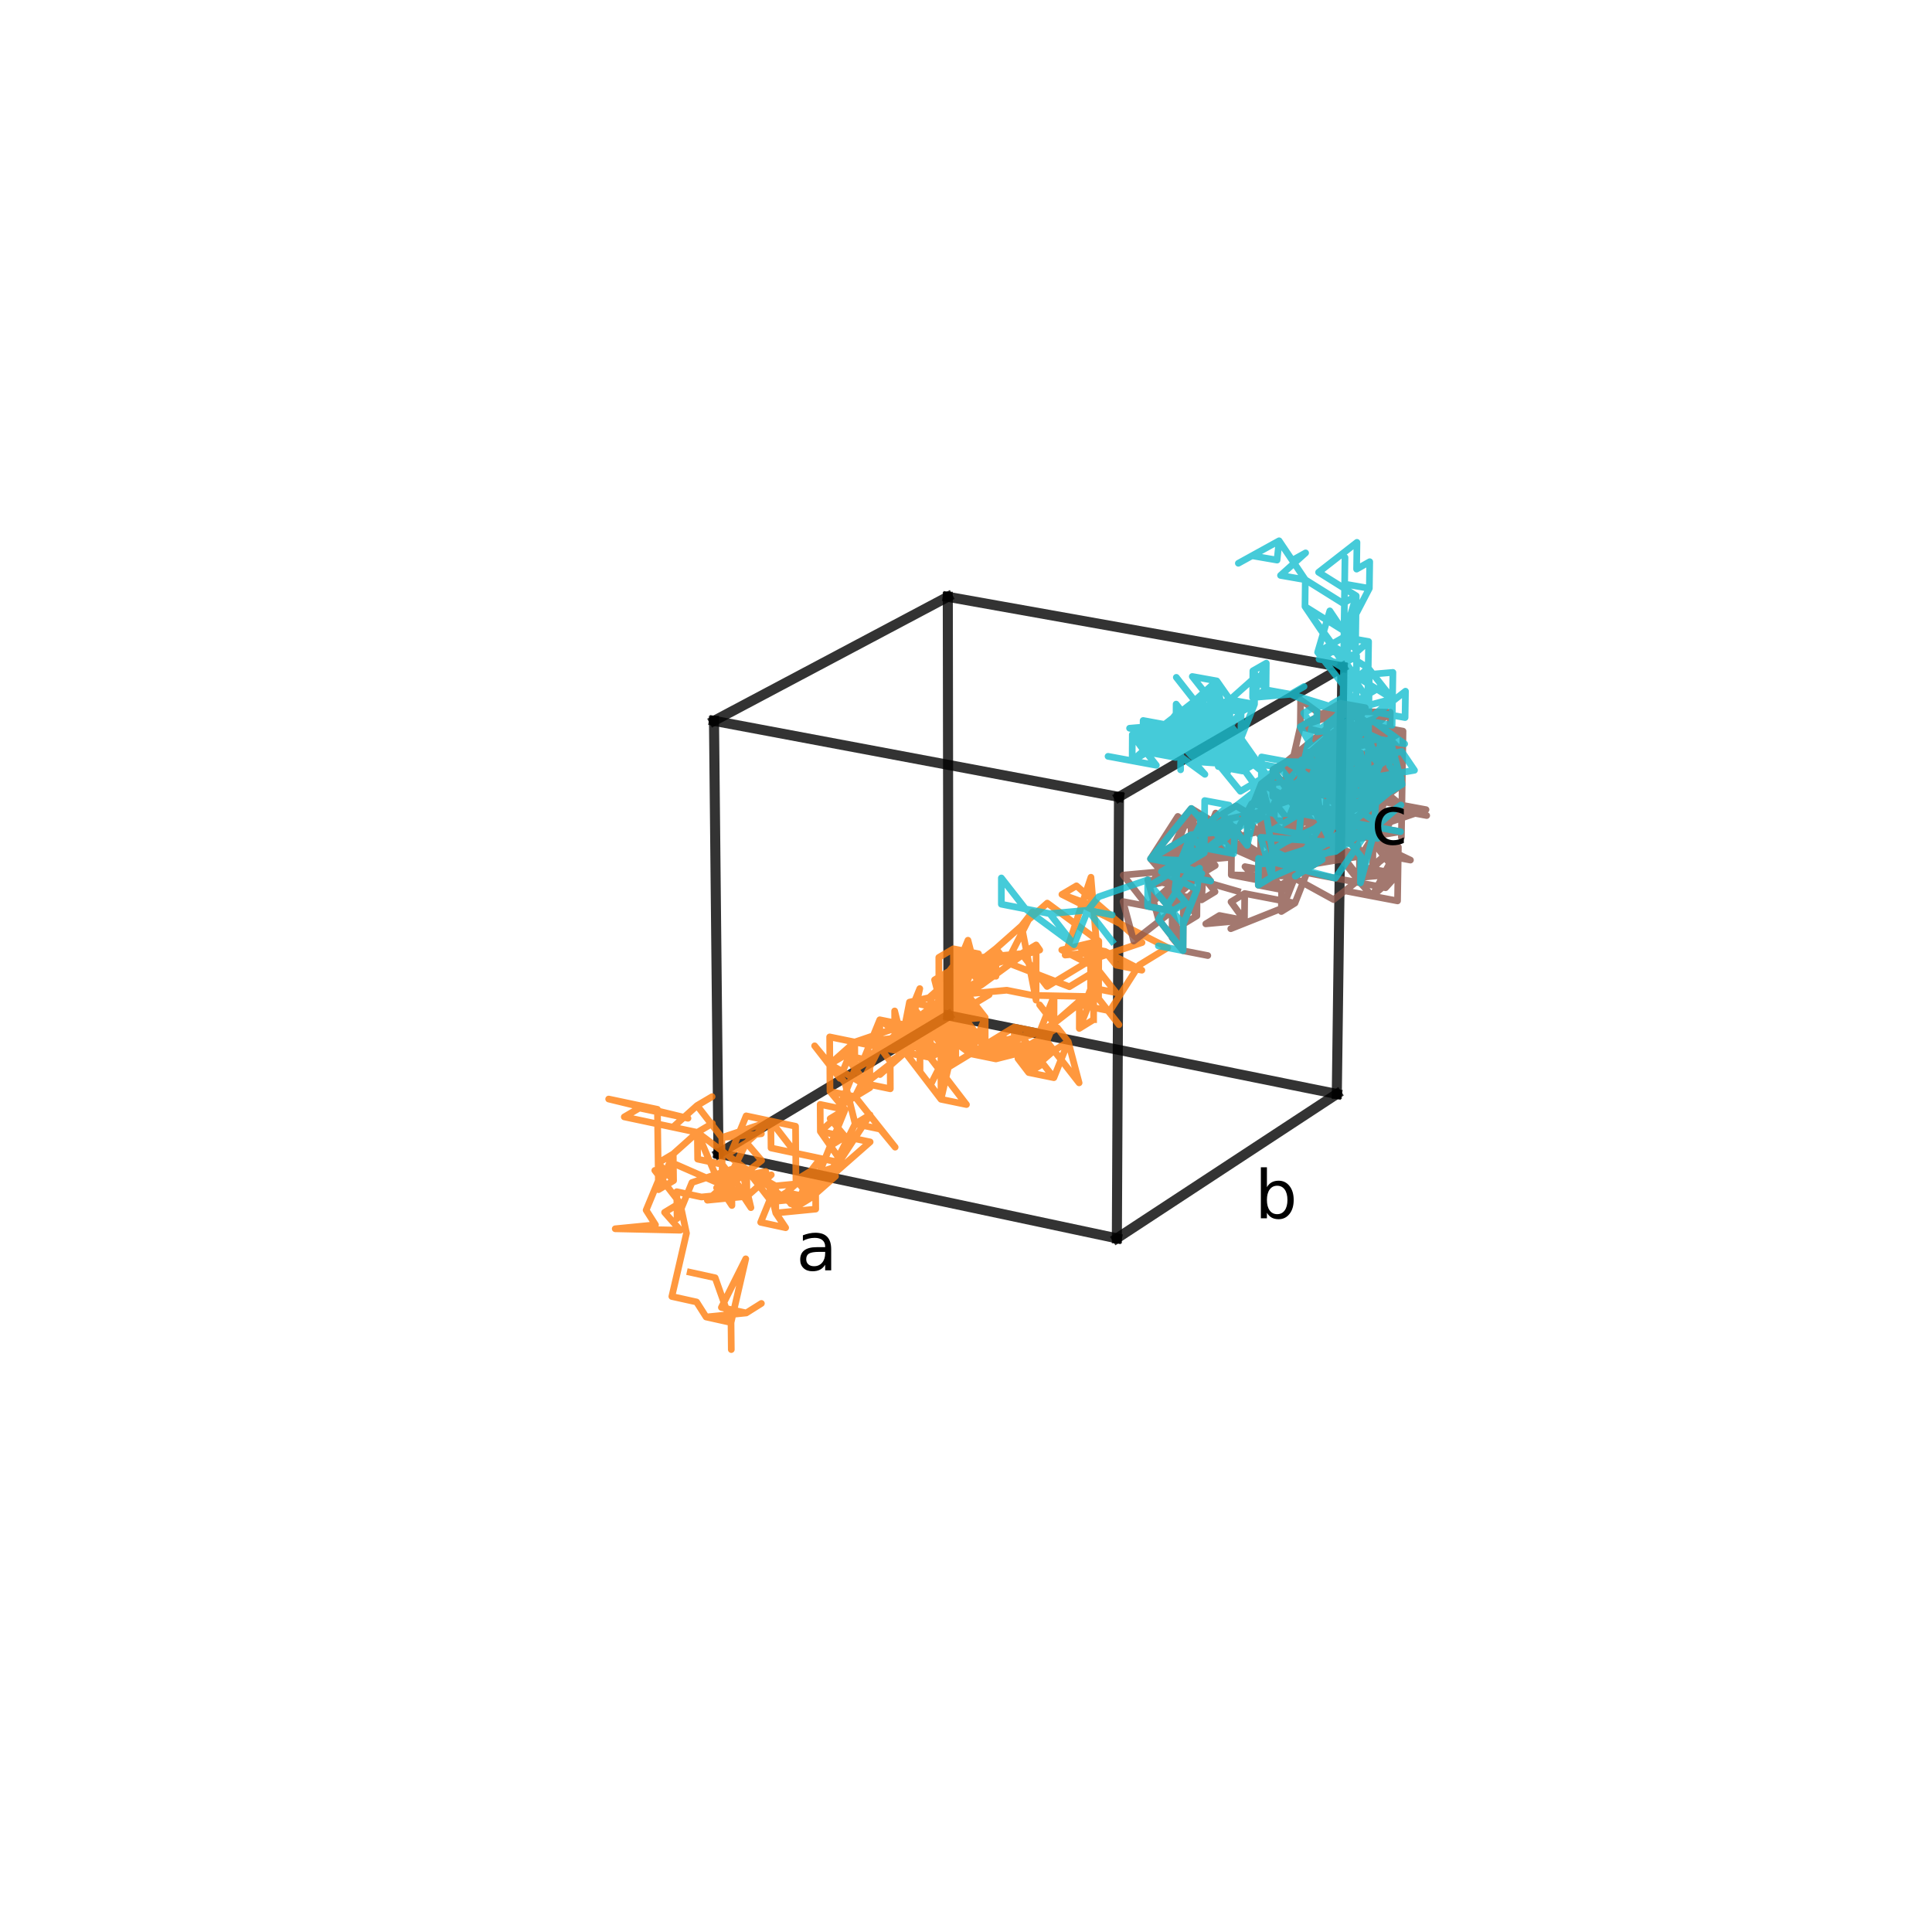 <?xml version="1.0" encoding="utf-8" standalone="no"?>
<!DOCTYPE svg PUBLIC "-//W3C//DTD SVG 1.1//EN"
  "http://www.w3.org/Graphics/SVG/1.1/DTD/svg11.dtd">
<!-- Created with matplotlib (https://matplotlib.org/) -->
<svg height="288pt" version="1.1" viewBox="0 0 288 288" width="288pt" xmlns="http://www.w3.org/2000/svg" xmlns:xlink="http://www.w3.org/1999/xlink">
 <defs>
  <style type="text/css">
*{stroke-linecap:butt;stroke-linejoin:round;}
  </style>
 </defs>
 <g id="figure_1">
  <g id="patch_1">
   <path d="M 0 288 
L 288 288 
L 288 0 
L 0 0 
z
" style="fill:none;"/>
  </g>
  <g id="patch_2">
   <path d="M 10.8 277.2 
L 277.2 277.2 
L 277.2 10.8 
L 10.8 10.8 
z
" style="fill:none;"/>
  </g>
  <g id="axes_1">
   <g id="line2d_1">
    <path clip-path="url(#p459310de02)" d="M 107.1 171.972 
L 106.434 107.453 
" style="fill:none;stroke:#000000;stroke-linecap:square;stroke-opacity:0.8;stroke-width:1.5;"/>
   </g>
   <g id="line2d_2">
    <path clip-path="url(#p459310de02)" d="M 107.1 171.972 
L 141.385 151.381 
" style="fill:none;stroke:#000000;stroke-linecap:square;stroke-opacity:0.8;stroke-width:1.5;"/>
   </g>
   <g id="line2d_3">
    <path clip-path="url(#p459310de02)" d="M 107.1 171.972 
L 166.489 184.598 
" style="fill:none;stroke:#000000;stroke-linecap:square;stroke-opacity:0.8;stroke-width:1.5;"/>
   </g>
   <g id="line2d_4">
    <path clip-path="url(#p459310de02)" d="M 106.434 107.453 
L 141.287 88.965 
" style="fill:none;stroke:#000000;stroke-linecap:square;stroke-opacity:0.8;stroke-width:1.5;"/>
   </g>
   <g id="line2d_5">
    <path clip-path="url(#p459310de02)" d="M 106.434 107.453 
L 166.807 118.801 
" style="fill:none;stroke:#000000;stroke-linecap:square;stroke-opacity:0.8;stroke-width:1.5;"/>
   </g>
   <g id="line2d_6">
    <path clip-path="url(#p459310de02)" d="M 141.385 151.381 
L 141.287 88.965 
" style="fill:none;stroke:#000000;stroke-linecap:square;stroke-opacity:0.8;stroke-width:1.5;"/>
   </g>
   <g id="line2d_7">
    <path clip-path="url(#p459310de02)" d="M 141.385 151.381 
L 199.275 163.079 
" style="fill:none;stroke:#000000;stroke-linecap:square;stroke-opacity:0.8;stroke-width:1.5;"/>
   </g>
   <g id="line2d_8">
    <path clip-path="url(#p459310de02)" d="M 141.287 88.965 
L 200.111 99.466 
" style="fill:none;stroke:#000000;stroke-linecap:square;stroke-opacity:0.8;stroke-width:1.5;"/>
   </g>
   <g id="line2d_9">
    <path clip-path="url(#p459310de02)" d="M 166.489 184.598 
L 166.807 118.801 
" style="fill:none;stroke:#000000;stroke-linecap:square;stroke-opacity:0.8;stroke-width:1.5;"/>
   </g>
   <g id="line2d_10">
    <path clip-path="url(#p459310de02)" d="M 166.489 184.598 
L 199.275 163.079 
" style="fill:none;stroke:#000000;stroke-linecap:square;stroke-opacity:0.8;stroke-width:1.5;"/>
   </g>
   <g id="line2d_11">
    <path clip-path="url(#p459310de02)" d="M 166.807 118.801 
L 200.111 99.466 
" style="fill:none;stroke:#000000;stroke-linecap:square;stroke-opacity:0.8;stroke-width:1.5;"/>
   </g>
   <g id="line2d_12">
    <path clip-path="url(#p459310de02)" d="M 199.275 163.079 
L 200.111 99.466 
" style="fill:none;stroke:#000000;stroke-linecap:square;stroke-opacity:0.8;stroke-width:1.5;"/>
   </g>
   <g id="line2d_13">
    <path clip-path="url(#p459310de02)" d="M 163.021 151.993 
L 163.036 147.933 
L 163.036 147.933 
L 166.797 152.751 
L 163.036 147.933 
L 163.021 151.993 
L 163.036 147.933 
L 157.117 152.548 
L 154.968 153.864 
L 154.968 153.864 
L 151.201 153.103 
L 154.961 157.928 
L 149.036 154.423 
L 150.639 156.517 
L 146.859 155.748 
L 143.086 150.902 
L 143.086 150.902 
L 147.444 148.282 
L 140.891 152.222 
L 146.859 155.748 
L 144.673 157.081 
L 137.122 151.46 
L 137.122 151.46 
L 143.086 150.902 
L 143.086 150.902 
L 144.67 152.987 
L 137.122 151.46 
L 137.144 159.618 
L 137.133 155.543 
L 139.332 154.218 
L 139.963 150.834 
L 143.699 151.588 
L 143.699 151.588 
L 135.585 153.456 
L 135.585 153.456 
L 143.695 147.531 
L 145.862 142.176 
L 142.125 141.436 
L 142.131 145.488 
L 139.963 150.834 
L 137.779 152.142 
L 139.963 150.834 
L 138.417 148.783 
L 142.131 145.488 
L 144.292 140.157 
L 145.864 146.234 
L 143.691 143.465 
L 141.508 144.759 
L 143.077 142.718 
L 140.884 148.125 
L 140.884 148.125 
L 139.315 146.06 
L 143.081 146.814 
L 144.663 144.775 
L 143.081 146.814 
L 140.891 152.222 
L 140.891 152.222 
L 144.67 152.987 
L 139.315 146.06 
L 146.859 151.664 
L 146.859 155.748 
L 151.197 157.162 
L 151.197 157.162 
L 151.201 153.103 
L 144.673 157.081 
L 146.859 155.748 
L 143.086 150.902 
L 144.67 152.987 
L 144.673 157.081 
L 146.859 155.748 
L 154.961 157.928 
L 146.859 155.748 
L 151.201 153.103 
L 146.859 155.748 
L 148.458 157.853 
L 144.673 157.081 
L 144.673 157.081 
L 146.859 155.748 
L 151.197 157.162 
L 151.197 157.162 
L 148.458 157.853 
L 144.673 157.081 
L 140.891 152.222 
L 145.27 149.589 
L 140.891 152.222 
L 139.315 146.06 
L 144.67 152.987 
L 140.891 152.222 
L 140.891 152.222 
L 139.324 150.143 
L 135.572 149.387 
L 134.91 152.782 
L 137.112 147.368 
L 134.923 156.874 
L 134.923 156.874 
L 133.365 150.699 
L 133.38 154.777 
L 127.414 155.338 
L 123.701 158.641 
L 127.414 155.338 
L 131.163 156.105 
L 131.163 156.105 
L 137.133 155.543 
L 137.122 151.46 
L 143.081 146.814 
L 140.884 148.125 
L 140.884 148.125 
L 140.891 152.222 
L 140.891 152.222 
L 134.91 152.782 
L 140.266 159.765 
L 142.47 154.317 
L 137.122 151.46 
L 131.163 156.105 
L 127.435 159.411 
L 127.435 159.411 
L 129.655 158.079 
L 129.655 158.079 
L 125.927 157.313 
L 123.701 158.641 
L 123.725 162.701 
L 127.456 163.476 
L 125.228 164.824 
L 125.228 164.824 
L 127.435 159.411 
L 131.163 156.105 
L 129.655 158.079 
L 125.927 157.313 
L 129.655 158.079 
L 127.435 159.411 
L 127.414 155.338 
L 123.676 154.572 
L 123.725 162.701 
L 125.971 165.408 
L 125.971 165.408 
L 122.287 168.664 
L 122.261 164.634 
L 125.971 165.408 
L 123.75 166.753 
L 125.993 169.443 
L 122.287 168.664 
L 125.993 169.443 
L 123.774 170.797 
L 123.774 170.797 
L 122.287 168.664 
L 125.274 172.946 
L 129.692 166.184 
L 127.477 167.533 
L 127.477 167.533 
L 125.949 161.364 
L 123.701 158.641 
L 129.674 162.135 
L 127.456 163.476 
L 129.674 162.135 
L 129.655 158.079 
L 129.655 158.079 
L 125.927 157.313 
L 125.927 157.313 
L 129.674 162.135 
L 123.701 158.641 
L 121.437 155.899 
L 121.437 155.899 
L 125.204 160.75 
L 127.414 155.338 
L 127.414 155.338 
L 131.163 156.105 
L 131.163 156.105 
L 132.702 158.212 
L 137.133 155.543 
L 140.898 156.311 
L 138.694 157.646 
L 140.266 159.765 
L 140.266 159.765 
L 140.259 155.654 
L 142.47 154.317 
L 142.475 158.42 
L 137.122 151.46 
L 137.122 151.46 
L 139.971 154.878 
L 139.971 154.878 
L 143.703 155.637 
L 143.699 151.588 
L 143.699 151.588 
L 142.131 145.488 
L 144.296 144.201 
L 144.292 140.157 
L 142.136 149.532 
L 142.131 145.488 
L 142.131 145.488 
L 143.703 155.637 
L 142.142 153.568 
L 142.136 149.532 
L 143.691 143.465 
L 143.691 143.465 
L 139.324 150.143 
L 137.122 151.46 
L 139.324 150.143 
L 145.862 142.176 
L 143.691 143.465 
L 142.131 145.488 
L 142.136 149.532 
L 142.136 149.532 
L 143.695 147.531 
L 143.086 150.902 
L 139.963 150.834 
L 139.971 154.878 
L 143.699 151.588 
L 139.955 146.781 
L 139.947 142.72 
L 142.125 141.436 
L 148.023 144.943 
L 145.864 146.234 
L 143.691 143.465 
L 139.955 146.781 
L 140.884 148.125 
L 143.081 146.814 
L 140.884 148.125 
L 144.667 148.885 
L 143.081 146.814 
L 146.859 151.664 
L 140.884 148.125 
L 144.667 148.885 
L 143.077 142.718 
L 143.086 150.902 
L 143.086 150.902 
L 146.859 155.748 
L 144.673 157.081 
L 148.458 157.853 
L 144.673 157.081 
L 151.197 157.162 
L 154.961 157.928 
L 151.197 157.162 
L 151.201 153.103 
L 146.859 155.748 
L 153.35 155.841 
L 155.484 158.56 
L 153.344 159.883 
L 153.344 159.883 
L 157.097 160.65 
L 153.35 155.841 
L 153.344 159.883 
L 157.107 156.603 
L 160.861 161.42 
L 159.243 155.285 
L 157.107 156.603 
L 155.492 154.526 
L 151.197 157.162 
L 151.197 157.162 
L 149.036 154.423 
L 151.197 157.162 
L 154.961 157.928 
L 157.117 152.548 
L 154.968 153.864 
L 157.117 152.548 
L 154.976 149.792 
L 157.117 152.548 
L 154.968 153.864 
L 154.968 153.864 
L 157.127 148.484 
L 157.117 152.548 
L 154.968 153.864 
L 154.968 153.864 
L 154.961 157.928 
L 151.201 153.103 
L 151.197 157.162 
L 151.197 157.162 
L 154.961 157.928 
L 157.107 156.603 
L 153.35 155.841 
L 157.097 160.65 
L 159.243 155.285 
L 159.243 155.285 
L 157.624 153.218 
L 157.624 153.218 
L 155.492 154.526 
L 155.492 154.526 
L 151.747 157.799 
L 151.747 157.799 
L 155.484 158.56 
L 151.747 157.799 
L 153.344 159.883 
L 155.484 158.56 
L 151.747 157.799 
L 153.344 159.883 
L 153.344 159.883 
L 153.35 155.841 
L 157.097 160.65 
L 157.097 160.65 
L 153.344 159.883 
L 154.961 157.928 
L 151.197 157.162 
L 154.961 157.928 
L 146.859 155.748 
L 142.475 158.42 
L 134.91 152.782 
L 134.91 152.782 
L 131.146 152.018 
L 138.694 157.646 
L 134.923 156.874 
L 134.91 152.782 
L 127.414 155.338 
L 131.163 156.105 
L 131.163 156.105 
L 133.38 154.777 
L 131.163 156.105 
L 131.146 152.018 
L 128.936 157.439 
L 138.684 153.549 
L 138.694 157.646 
L 137.133 155.543 
L 143.086 150.902 
L 143.086 150.902 
L 146.859 151.664 
L 140.891 152.222 
L 137.122 151.46 
L 135.572 149.387 
L 143.695 147.531 
L 142.125 141.436 
L 142.125 141.436 
L 143.086 150.902 
L 139.324 150.143 
L 137.133 155.543 
L 137.133 155.543 
L 140.898 156.311 
L 133.38 154.777 
L 133.38 154.777 
L 131.163 156.105 
L 139.324 150.143 
L 145.864 146.234 
L 145.864 146.234 
L 143.691 143.465 
L 139.315 146.06 
L 143.081 146.814 
L 139.315 146.06 
L 140.884 148.125 
L 144.663 144.775 
L 154.991 141.622 
L 154.991 141.622 
L 154.458 140.857 
L 154.444 149.089 
L 152.279 138.024 
L 156.116 134.623 
L 163.795 140.283 
L 162.581 143.12 
L 156.089 147.052 
L 152.275 142.162 
L 152.275 142.162 
L 146.261 142.715 
L 148.461 145.532 
L 148.462 141.408 
L 144.663 144.775 
L 148.461 145.532 
L 148.462 141.408 
L 150.08 143.473 
L 153.923 135.92 
L 153.923 135.92 
L 152.279 138.024 
L 148.462 141.408 
L 146.263 146.848 
L 144.053 148.171 
L 142.459 146.087 
L 144.053 148.171 
L 146.263 146.848 
L 154.458 140.857 
L 150.08 143.473 
L 159.417 147.089 
L 163.778 144.437 
L 162.628 130.77 
L 158.781 142.37 
L 164.724 141.822 
L 164.724 141.822 
L 166.393 143.872 
L 170.215 144.627 
L 164.724 141.822 
L 160.93 141.076 
L 166.373 147.977 
L 162.566 147.219 
L 162.581 143.12 
L 170.238 140.508 
L 170.238 140.508 
L 160.468 132.048 
L 158.297 133.332 
L 162.612 134.895 
L 158.297 133.332 
L 174.076 141.26 
L 169.792 143.88 
L 165.448 150.685 
L 161.588 149.913 
L 163.778 144.437 
L 158.275 141.609 
L 163.795 140.283 
L 163.761 148.582 
L 153.904 148.376 
L 150.078 147.611 
L 144.053 148.171 
L 144.053 148.171 
L 142.459 146.087 
L 148.462 141.408 
L 148.461 145.532 
L 148.461 145.532 
L 144.663 144.775 
L 140.884 148.125 
L 140.884 148.125 
L 143.081 146.814 
L 140.884 148.125 
L 144.67 152.987 
L 137.122 151.46 
L 137.122 151.46 
L 138.694 157.646 
L 144.67 152.987 
L 137.122 151.46 
L 137.133 155.543 
L 137.133 155.543 
L 139.332 154.218 
L 137.133 155.543 
L 140.891 152.222 
L 143.086 150.902 
L 143.691 143.465 
L 139.324 150.143 
L 143.086 150.902 
L 143.086 150.902 
L 146.859 155.748 
L 146.859 155.748 
L 154.968 153.864 
L 154.968 153.864 
L 157.117 152.548 
L 157.117 152.548 
L 160.902 149.238 
L 160.889 153.307 
L 163.036 147.933 
L 163.036 147.933 
L 163.021 151.993 
L 160.889 153.307 
L 163.036 147.933 
L 160.902 149.238 
L 157.117 152.548 
L 154.968 153.864 
L 154.968 153.864 
L 144.673 157.081 
L 146.859 151.664 
L 140.891 152.222 
L 134.923 156.874 
L 138.694 157.646 
L 138.694 157.646 
L 142.47 154.317 
L 138.684 153.549 
L 140.259 155.654 
L 140.266 159.765 
L 140.266 159.765 
L 142.47 154.317 
L 140.259 155.654 
L 142.47 154.317 
L 140.266 159.765 
L 140.266 159.765 
L 140.274 163.868 
L 140.274 163.868 
L 134.923 156.874 
L 131.18 160.183 
L 134.923 156.874 
L 138.694 157.646 
L 137.133 155.543 
L 137.133 155.543 
L 140.891 152.222 
L 144.67 152.987 
L 140.891 152.222 
L 138.684 153.549 
L 131.146 152.018 
L 137.133 155.543 
L 138.694 157.646 
L 140.259 155.654 
L 140.266 159.765 
L 142.47 154.317 
L 142.47 154.317 
L 142.475 158.42 
L 140.266 159.765 
L 140.274 163.868 
L 138.703 161.735 
L 142.47 154.317 
L 140.274 163.868 
L 140.274 163.868 
L 144.068 164.653 
L 138.694 157.646 
L 131.163 156.105 
L 134.923 156.874 
L 132.702 158.212 
L 132.718 162.304 
L 128.956 161.526 
L 134.923 156.874 
L 123.676 154.572 
L 123.725 162.701 
L 123.676 154.572 
L 131.163 156.105 
L 131.163 156.105 
L 127.456 163.476 
L 133.438 171.007 
L 131.214 168.315 
L 127.477 167.533 
L 127.477 167.533 
L 123.799 174.832 
L 121.572 176.201 
L 121.572 176.201 
L 121.598 180.237 
L 115.645 180.821 
L 115.645 180.821 
L 114.152 174.621 
L 109.065 175.703 
L 105.445 178.914 
L 111.34 178.338 
L 107.645 173.567 
L 103.997 172.79 
L 103.953 168.8 
L 103.953 168.8 
L 100.312 168.029 
L 103.953 168.8 
L 106.194 167.467 
L 103.953 168.8 
L 100.36 172.014 
L 98.105 173.359 
L 98.105 173.359 
L 98.155 177.344 
L 98.105 173.359 
L 100.408 175.991 
L 100.36 172.014 
L 98.155 177.344 
L 98.155 177.344 
L 100.408 175.991 
L 98.155 177.344 
L 98.004 165.364 
L 90.734 163.832 
L 102.558 166.7 
L 95.317 165.172 
L 93.06 166.495 
L 100.312 168.029 
L 103.909 164.802 
L 103.909 164.802 
L 106.152 163.477 
L 103.909 164.802 
L 107.604 169.573 
L 107.686 177.554 
L 111.266 170.348 
L 111.266 170.348 
L 113.53 172.998 
L 113.53 172.998 
L 107.686 177.554 
L 111.303 174.347 
L 103.953 168.8 
L 107.686 177.554 
L 107.686 177.554 
L 111.34 178.338 
L 114.971 175.129 
L 111.34 178.338 
L 107.686 177.554 
L 109.105 179.702 
L 109.105 179.702 
L 109.065 175.703 
L 107.645 173.567 
L 111.34 178.338 
L 111.34 178.338 
L 111.303 174.347 
L 115.004 179.125 
L 117.223 177.764 
L 120.892 178.549 
L 118.679 179.914 
L 120.865 174.556 
L 118.65 175.913 
L 120.892 178.549 
L 120.865 174.556 
L 120.865 174.556 
L 124.548 175.339 
L 122.338 176.699 
L 122.338 176.699 
L 129.71 170.224 
L 126.015 173.469 
L 114.938 171.125 
L 114.904 167.113 
L 118.62 171.904 
L 118.65 175.913 
L 118.65 175.913 
L 126.015 173.469 
L 114.938 171.125 
L 118.62 171.904 
L 118.65 175.913 
L 120.865 174.556 
L 120.865 174.556 
L 120.892 178.549 
L 120.892 178.549 
L 118.65 175.913 
L 118.62 171.904 
L 118.65 175.913 
L 120.865 174.556 
L 124.548 175.339 
L 120.865 174.556 
L 120.892 178.549 
L 117.223 177.764 
L 120.865 174.556 
L 120.865 174.556 
L 118.65 175.913 
L 120.865 174.556 
L 124.548 175.339 
L 120.865 174.556 
L 118.65 175.913 
L 120.865 174.556 
L 124.548 175.339 
L 124.548 175.339 
L 120.892 178.549 
L 115.004 179.125 
L 117.223 177.764 
L 117.223 177.764 
L 118.679 179.914 
L 118.679 179.914 
L 111.303 174.347 
L 107.686 177.554 
L 107.604 169.573 
L 113.495 169.007 
L 107.604 169.573 
L 114.904 167.113 
L 114.904 167.113 
L 111.229 166.34 
L 111.229 166.34 
L 109.026 171.695 
L 111.266 170.348 
L 111.266 170.348 
L 114.904 167.113 
L 118.59 167.887 
L 118.65 175.913 
L 120.865 174.556 
L 120.865 174.556 
L 124.548 175.339 
L 120.865 174.556 
L 122.313 172.686 
L 122.338 176.699 
L 118.65 175.913 
L 118.62 171.904 
L 126.015 173.469 
L 126.015 173.469 
L 129.71 170.224 
L 125.993 169.443 
L 123.774 170.797 
L 125.971 165.408 
L 121.572 176.201 
L 123.799 174.832 
L 117.887 179.441 
L 121.572 176.201 
L 121.572 176.201 
L 115.612 176.782 
L 113.393 182.209 
L 113.393 182.209 
L 117.115 183.013 
L 115.645 180.821 
L 115.612 176.782 
L 110.459 173.834 
L 106.817 177.065 
L 110.497 177.855 
L 111.939 180.023 
L 110.459 173.834 
L 103.148 176.278 
L 103.148 176.278 
L 100.93 181.654 
L 100.882 177.643 
L 104.558 178.434 
L 110.497 177.855 
L 100.834 173.623 
L 100.834 173.623 
L 98.556 174.987 
L 96.319 180.393 
L 97.713 182.582 
L 91.71 183.171 
L 101.416 183.387 
L 99.067 180.724 
L 99.067 180.724 
L 101.368 179.332 
L 101.368 179.332 
L 97.609 174.474 
L 101.368 179.332 
L 102.334 183.834 
L 102.334 183.834 
L 100.152 193.266 
L 103.838 194.082 
L 103.838 194.082 
L 105.261 196.323 
L 105.261 196.323 
L 111.241 195.721 
L 111.241 195.721 
L 113.498 194.301 
L 111.241 195.721 
L 107.535 194.9 
L 111.166 187.651 
L 108.974 197.147 
L 109.014 201.178 
L 108.974 197.147 
L 105.261 196.323 
L 108.974 197.147 
L 106.61 190.477 
L 102.883 189.658 
L 102.883 189.658 
" style="fill:none;stroke:#ff7f0e;stroke-linecap:square;stroke-opacity:0.8;"/>
   </g>
   <g id="line2d_14">
    <path clip-path="url(#p459310de02)" d="M 184.459 132.842 
L 176.797 130.636 
L 173.131 129.933 
L 175.159 128.721 
L 175.159 128.721 
L 176.826 126.682 
L 175.159 128.721 
L 181.186 125.117 
L 179.519 127.139 
L 177.525 128.334 
L 177.525 128.334 
L 179.55 123.243 
L 183.177 123.927 
L 177.525 128.334 
L 177.525 128.334 
L 179.187 126.313 
L 177.525 128.334 
L 179.156 130.229 
L 181.153 129.026 
L 179.519 127.139 
L 177.525 128.334 
L 177.554 124.43 
L 171.509 128.023 
L 173.131 129.933 
L 177.584 120.518 
L 179.55 123.243 
L 179.519 127.139 
L 177.525 128.334 
L 179.519 127.139 
L 183.142 127.828 
L 179.519 127.139 
L 179.55 123.243 
L 179.218 122.388 
L 179.187 126.313 
L 181.186 125.117 
L 171.509 128.023 
L 177.554 124.43 
L 183.177 123.927 
L 183.177 123.927 
L 181.186 125.117 
L 173.534 126.82 
L 177.525 128.334 
L 177.554 124.43 
L 177.525 128.334 
L 175.494 133.438 
L 179.125 134.138 
L 179.125 134.138 
L 179.156 130.229 
L 175.521 129.534 
L 175.494 133.438 
L 179.519 127.139 
L 179.125 134.138 
L 177.554 124.43 
L 177.525 128.334 
L 179.519 127.139 
L 179.519 127.139 
L 179.187 126.313 
L 175.549 125.622 
L 173.508 130.74 
L 171.486 131.951 
L 179.156 130.229 
L 173.534 126.82 
L 171.509 128.023 
L 179.187 126.313 
L 179.55 123.243 
L 177.554 124.43 
L 183.177 123.927 
L 183.177 123.927 
L 179.187 126.313 
L 178.819 129.42 
L 178.819 129.42 
L 171.509 128.023 
L 175.576 121.702 
L 183.142 127.828 
L 177.525 128.334 
L 171.486 131.951 
L 175.549 125.622 
L 177.584 120.518 
L 178.819 129.42 
L 178.819 129.42 
L 173.106 133.874 
L 173.106 133.874 
L 176.768 134.581 
L 173.106 133.874 
L 174.738 135.811 
L 174.738 135.811 
L 176.411 133.796 
L 178.416 136.523 
L 176.382 137.762 
L 176.411 133.796 
L 176.382 137.762 
L 178.446 132.565 
L 176.382 137.762 
L 178.416 136.523 
L 176.382 137.762 
L 176.353 141.721 
L 176.353 141.721 
L 180.044 142.444 
L 176.353 141.721 
L 176.411 133.796 
L 176.411 133.796 
L 178.416 136.523 
L 178.446 132.565 
L 174.738 135.811 
L 174.738 135.811 
L 169.003 140.281 
L 167.412 134.391 
L 171.07 135.1 
L 174.765 131.857 
L 174.738 135.811 
L 176.353 141.721 
L 174.738 135.811 
L 174.711 139.756 
L 176.353 141.721 
L 180.044 142.444 
L 176.353 141.721 
L 172.698 137.046 
L 171.093 131.151 
L 174.765 131.857 
L 174.738 135.811 
L 174.738 135.811 
L 171.07 135.1 
L 171.07 135.1 
L 167.432 130.447 
L 167.432 130.447 
L 178.819 129.42 
L 173.131 129.933 
L 171.509 128.023 
L 175.549 125.622 
L 175.521 129.534 
L 181.186 125.117 
L 181.186 125.117 
L 178.819 129.42 
L 176.826 126.682 
L 180.472 131.34 
L 178.819 129.42 
L 178.819 129.42 
L 175.521 129.534 
L 177.525 128.334 
L 183.177 123.927 
L 183.177 123.927 
L 179.187 126.313 
L 181.22 121.201 
L 183.177 123.927 
L 183.142 127.828 
L 177.584 120.518 
L 177.584 120.518 
L 171.509 128.023 
L 175.521 129.534 
L 175.521 129.534 
L 179.156 130.229 
L 175.494 133.438 
L 179.156 130.229 
L 171.509 128.023 
L 177.554 124.43 
L 179.218 122.388 
L 179.218 122.388 
L 183.177 123.927 
L 177.584 120.518 
L 179.218 122.388 
L 179.218 122.388 
L 179.187 126.313 
L 179.187 126.313 
L 177.525 128.334 
L 181.153 129.026 
L 177.525 128.334 
L 179.156 130.229 
L 179.125 134.138 
L 175.521 129.534 
L 179.187 126.313 
L 179.519 127.139 
L 177.525 128.334 
L 177.178 127.514 
L 175.159 128.721 
L 175.549 125.622 
L 171.509 128.023 
L 179.187 126.313 
L 175.521 129.534 
L 177.525 128.334 
L 181.12 132.927 
L 179.125 134.138 
L 179.156 130.229 
L 179.156 130.229 
L 179.519 127.139 
L 179.55 123.243 
L 177.584 120.518 
L 177.554 124.43 
L 177.554 124.43 
L 181.153 129.026 
L 179.519 127.139 
L 175.878 130.336 
L 173.906 127.643 
L 177.525 128.334 
L 173.906 127.643 
L 177.554 124.43 
L 179.55 123.243 
L 177.584 120.518 
L 181.186 125.117 
L 179.218 122.388 
L 179.218 122.388 
L 178.85 125.475 
L 176.826 126.682 
L 180.505 127.382 
L 182.558 122.214 
L 190.245 120.512 
L 190.245 120.512 
L 186.57 119.825 
L 188.562 118.639 
L 186.57 119.825 
L 184.231 124.113 
L 184.231 124.113 
L 180.538 123.416 
L 187.615 127.956 
L 191.308 132.667 
L 187.575 131.953 
L 191.308 132.667 
L 195.146 125.363 
L 187.575 131.953 
L 187.575 131.953 
L 189.637 126.732 
L 187.656 123.951 
L 182.207 125.325 
L 180.174 126.543 
L 183.926 123.248 
L 187.615 127.956 
L 195.098 129.377 
L 189.595 130.72 
L 189.901 127.57 
L 197.626 121.892 
L 197.626 121.892 
L 193.65 124.3 
L 193.977 117.243 
L 197.626 121.892 
L 205.162 115.326 
L 205.105 119.307 
L 208.835 119.999 
L 205.047 123.28 
L 205.105 119.307 
L 199.703 112.778 
L 208.957 112.02 
L 197.776 109.978 
L 207.128 114.14 
L 207.128 114.14 
L 197.826 105.991 
L 199.807 104.829 
L 201.547 106.665 
L 197.826 105.991 
L 193.836 108.333 
L 193.882 104.321 
L 193.836 108.333 
L 205.22 111.337 
L 201.258 113.709 
L 208.957 112.02 
L 207.187 110.16 
L 209.145 108.988 
L 207.187 110.16 
L 205.047 123.28 
L 199.652 116.742 
L 208.835 119.999 
L 205.047 123.28 
L 202.907 123.625 
L 202.907 123.625 
L 199.106 126.921 
L 191.604 129.493 
L 191.604 129.493 
L 193.604 128.272 
L 193.604 128.272 
L 193.885 125.152 
L 197.576 125.848 
L 197.626 121.892 
L 199.6 120.697 
L 199.6 120.697 
L 193.697 120.321 
L 204.892 122.41 
L 208.835 119.999 
L 201.258 113.709 
L 205.008 114.398 
L 208.957 112.02 
L 197.776 109.978 
L 205.008 114.398 
L 208.896 116.013 
L 207.128 114.14 
L 205.008 114.398 
L 205.008 114.398 
L 205.22 111.337 
L 208.957 112.02 
L 201.258 113.709 
L 191.737 117.529 
L 193.743 116.333 
L 188.016 116.838 
L 199.262 114.903 
L 197.518 113.022 
L 193.789 112.337 
L 195.958 116.059 
L 205.008 114.398 
L 209.083 112.96 
L 209.022 116.925 
L 201.618 115.56 
L 195.958 116.059 
L 199.652 116.742 
L 199.652 116.742 
L 197.931 114.88 
L 197.931 114.88 
L 195.958 116.059 
L 197.931 114.88 
L 197.626 121.892 
L 193.977 117.243 
L 189.985 119.628 
L 193.743 116.333 
L 201.258 113.709 
L 203.019 115.595 
L 202.963 119.614 
L 204.892 122.41 
L 205.105 119.307 
L 202.907 123.625 
L 208.835 119.999 
L 204.835 126.405 
L 197.107 128.146 
L 193.65 124.3 
L 199.6 120.697 
L 205.047 123.28 
L 201.15 121.712 
L 197.676 117.929 
L 205.105 119.307 
L 193.789 112.337 
L 205.008 114.398 
L 204.793 117.496 
L 204.793 117.496 
L 204.735 121.528 
L 204.793 117.496 
L 203.019 115.595 
L 205.22 111.337 
L 197.826 105.991 
L 207.247 106.171 
L 203.466 109.483 
L 209.145 108.988 
L 209.145 108.988 
L 205.22 111.337 
L 197.826 105.991 
L 199.807 104.829 
L 207.187 110.16 
L 205.162 115.326 
L 205.162 115.326 
L 194.023 113.276 
L 207.187 110.16 
L 207.128 114.14 
L 207.128 114.14 
L 197.931 114.88 
L 197.931 114.88 
L 199.894 113.707 
L 199.652 116.742 
L 194.023 113.276 
L 197.776 109.978 
L 197.676 117.929 
L 204.95 118.408 
L 199.652 116.742 
L 199.652 116.742 
L 199.6 120.697 
L 197.726 113.958 
L 193.789 112.337 
L 191.737 117.529 
L 189.764 114.718 
L 189.764 114.718 
L 189.721 118.731 
L 189.764 114.718 
L 191.781 113.525 
L 201.366 105.673 
L 201.312 109.695 
L 196.006 112.1 
L 195.958 116.059 
L 203.575 114.384 
L 201.618 115.56 
L 205.315 116.241 
L 208.961 120.881 
L 208.961 120.881 
L 208.9 124.83 
L 208.961 120.881 
L 212.675 121.571 
L 208.961 120.881 
L 208.9 124.83 
L 209.145 108.988 
L 209.145 108.988 
L 199.755 108.807 
L 205.105 119.307 
L 205.047 123.28 
L 197.626 121.892 
L 205.047 123.28 
L 208.957 112.02 
L 193.836 108.333 
L 193.882 104.321 
L 193.882 104.321 
L 201.312 109.695 
L 203.522 105.499 
L 197.776 109.978 
L 197.726 113.958 
L 201.618 115.56 
L 199.6 120.697 
L 196.006 112.1 
L 189.901 127.57 
L 189.595 130.72 
L 189.637 126.732 
L 187.575 131.953 
L 187.615 127.956 
L 189.595 130.72 
L 191.604 129.493 
L 205.047 123.28 
L 189.595 130.72 
L 197.107 128.146 
L 199.106 126.921 
L 189.637 126.732 
L 187.656 123.951 
L 195.146 125.363 
L 202.907 123.625 
L 208.835 119.999 
L 201.096 125.701 
L 201.204 117.714 
L 193.743 116.333 
L 194.023 113.276 
L 201.258 113.709 
L 208.957 112.02 
L 202.963 119.614 
L 191.737 117.529 
L 189.764 114.718 
L 191.737 117.529 
L 202.795 131.622 
L 204.561 133.576 
L 208.391 130.282 
L 208.329 134.295 
L 200.804 132.859 
L 204.561 133.576 
L 208.452 126.261 
L 208.452 126.261 
L 206.46 127.494 
L 210.253 128.209 
L 210.253 128.209 
L 204.677 125.552 
L 208.452 126.261 
L 208.452 126.261 
L 202.623 130.806 
L 202.679 126.782 
L 202.623 130.806 
L 208.452 126.261 
L 202.623 130.806 
L 198.907 126.071 
L 200.966 120.826 
L 200.966 120.826 
L 198.959 122.044 
L 198.959 122.044 
L 198.907 126.071 
L 200.966 120.826 
L 200.966 120.826 
L 198.959 122.044 
L 198.959 122.044 
L 198.907 126.071 
L 198.959 122.044 
L 200.966 120.826 
L 198.907 126.071 
L 200.966 120.826 
L 198.959 122.044 
L 200.966 120.826 
L 195.146 125.363 
L 189.637 126.732 
L 191.648 125.513 
L 189.943 123.603 
L 188.016 116.838 
L 188.016 116.838 
L 193.789 112.337 
L 191.737 117.529 
L 191.781 113.525 
L 201.15 121.712 
L 202.851 127.627 
L 191.604 129.493 
L 199.106 126.921 
L 189.637 126.732 
L 195.098 129.377 
L 193.034 134.629 
L 183.471 138.441 
L 185.508 137.188 
L 179.74 137.717 
L 181.783 136.468 
L 185.508 137.188 
L 185.546 133.191 
L 185.508 137.188 
L 183.471 138.441 
L 185.508 137.188 
L 183.507 134.436 
L 185.546 133.191 
L 183.507 134.436 
L 185.508 137.188 
L 185.508 137.188 
L 185.546 133.191 
L 193.034 134.629 
L 191.007 135.88 
L 191.051 131.857 
L 183.544 130.422 
L 191.051 131.857 
L 191.007 135.88 
L 193.08 130.614 
L 185.584 129.186 
L 187.292 131.139 
L 183.544 130.422 
L 191.051 131.857 
L 191.051 131.857 
L 193.08 130.614 
L 183.58 126.401 
L 183.544 130.422 
L 183.544 130.422 
L 193.08 130.614 
L 195.098 129.377 
L 197.157 124.14 
L 195.146 125.363 
L 195.146 125.363 
L 187.575 131.953 
L 191.604 129.493 
L 206.546 132.335 
L 208.391 130.282 
L 208.391 130.282 
L 204.677 125.552 
L 208.391 130.282 
L 208.329 134.295 
L 208.391 130.282 
L 206.46 127.494 
L 206.46 127.494 
L 208.452 126.261 
L 208.391 130.282 
L 208.391 130.282 
L 204.561 133.576 
L 208.391 130.282 
L 208.452 126.261 
L 208.452 126.261 
L 206.46 127.494 
L 202.623 130.806 
L 208.391 130.282 
L 208.452 126.261 
L 206.46 127.494 
L 208.452 126.261 
L 206.401 131.524 
L 208.391 130.282 
L 206.401 131.524 
L 208.452 126.261 
L 208.329 134.295 
L 208.391 130.282 
L 204.619 129.568 
L 204.677 125.552 
L 204.677 125.552 
L 208.452 126.261 
L 206.46 127.494 
L 206.46 127.494 
L 204.619 129.568 
L 198.803 134.102 
L 187.615 127.956 
L 189.637 126.732 
L 197.107 128.146 
L 191.604 129.493 
L 187.935 124.812 
L 189.985 119.628 
L 191.737 117.529 
L 193.836 108.333 
L 201.366 105.673 
L 207.128 114.14 
L 208.957 112.02 
L 205.008 114.398 
L 207.187 110.16 
L 205.43 108.314 
L 209.145 108.988 
L 209.145 108.988 
L 207.187 110.16 
L 207.187 110.16 
L 208.957 112.02 
L 208.957 112.02 
L 204.95 118.408 
L 199.262 114.903 
L 207.187 110.16 
L 208.957 112.02 
L 205.162 115.326 
L 207.187 110.16 
L 204.95 118.408 
L 191.781 113.525 
L 204.95 118.408 
L 208.957 112.02 
L 205.22 111.337 
L 197.826 105.991 
L 201.366 105.673 
L 201.366 105.673 
L 201.312 109.695 
L 197.776 109.978 
L 201.258 113.709 
L 205.162 115.326 
L 199.262 114.903 
L 188.016 116.838 
L 188.016 116.838 
L 187.894 128.788 
L 189.637 126.732 
L 189.679 122.735 
L 197.107 128.146 
L 195.098 129.377 
L 189.901 127.57 
L 193.885 125.152 
L 193.65 124.3 
L 202.851 127.627 
L 206.868 121.202 
L 205.047 123.28 
L 185.956 122.036 
L 185.917 126.027 
L 182.242 121.338 
L 182.242 121.338 
L 184.268 120.135 
L 189.943 123.603 
L 189.985 119.628 
L 193.65 124.3 
L 193.604 128.272 
L 193.885 125.152 
L 193.885 125.152 
L 197.576 125.848 
L 205.047 123.28 
L 208.773 123.976 
L 197.576 125.848 
L 193.885 125.152 
L 187.935 124.812 
L 193.885 125.152 
L 193.977 117.243 
L 197.676 117.929 
L 197.826 105.991 
L 207.247 106.171 
L 197.776 109.978 
L 197.776 109.978 
L 194.023 113.276 
L 199.262 114.903 
L 208.957 112.02 
L 199.807 104.829 
L 199.807 104.829 
L 203.522 105.499 
L 197.826 105.991 
L 199.807 104.829 
L 197.826 105.991 
L 197.776 109.978 
L 203.244 112.52 
L 207.187 110.16 
L 193.789 112.337 
L 206.987 113.206 
L 208.957 112.02 
L 207.128 114.14 
L 207.247 106.171 
L 205.278 107.34 
L 199.755 108.807 
L 207.187 110.16 
L 209.022 116.925 
L 209.022 116.925 
L 197.931 114.88 
L 209.022 116.925 
L 208.961 120.881 
L 208.961 120.881 
L 205.315 116.241 
L 209.022 116.925 
L 209.022 116.925 
L 207.128 114.14 
L 209.022 116.925 
L 195.958 116.059 
L 192.231 119.323 
L 197.626 121.892 
L 188.016 116.838 
L 185.956 122.036 
L 191.604 129.493 
L 187.894 128.788 
L 199.106 126.921 
L 199.158 122.923 
L 202.851 127.627 
L 193.65 124.3 
L 197.576 125.848 
L 195.958 116.059 
L 197.931 114.88 
L 201.204 117.714 
L 208.835 119.999 
L 208.835 119.999 
L 212.575 120.693 
L 197.576 125.848 
L 197.576 125.848 
L 205.105 119.307 
L 207.128 114.14 
L 207.068 118.113 
L 189.637 126.732 
L 187.975 120.829 
L 192.231 119.323 
L 194.207 118.14 
L 192.231 119.323 
L 193.931 121.201 
L 195.91 120.009 
L 195.91 120.009 
L 197.931 114.88 
L 193.789 112.337 
L 194.023 113.276 
L 199.262 114.903 
L 203.019 115.595 
L 199.21 118.917 
L 197.107 128.146 
L 199.106 126.921 
L 193.931 121.201 
L 197.931 114.88 
L 209.022 116.925 
L 197.931 114.88 
L 195.958 116.059 
L 191.897 126.358 
L 197.576 125.848 
L 197.576 125.848 
L 195.91 120.009 
L 193.977 117.243 
L 199.652 116.742 
L 199.6 120.697 
L 205.105 119.307 
L 205.047 123.28 
L 205.008 114.398 
L 203.019 115.595 
L 202.907 123.625 
L 208.835 119.999 
L 204.892 122.41 
L 202.795 131.622 
L 202.795 131.622 
L 199.106 126.921 
L 199.106 126.921 
L 189.637 126.732 
L 191.604 129.493 
L 189.901 127.57 
L 193.931 121.201 
L 199.6 120.697 
L 199.6 120.697 
L 193.65 124.3 
L 193.885 125.152 
L 197.576 125.848 
L 193.65 124.3 
L 199.6 120.697 
L 193.931 121.201 
L 199.6 120.697 
L 207.187 110.16 
L 205.008 114.398 
L 207.187 110.16 
L 207.128 114.14 
L 207.128 114.14 
L 208.957 112.02 
L 205.008 114.398 
L 204.95 118.408 
L 205.22 111.337 
L 207.187 110.16 
L 199.652 116.742 
L 209.022 116.925 
L 208.961 120.881 
L 209.022 116.925 
L 201.332 122.585 
L 199.6 120.697 
L 199.6 120.697 
L 199.652 116.742 
L 209.022 116.925 
L 208.961 120.881 
L 208.961 120.881 
L 205.315 116.241 
L 209.022 116.925 
L 209.022 116.925 
L 207.128 114.14 
L 197.726 113.958 
L 189.637 126.732 
L 189.595 130.72 
L 191.648 125.513 
L 191.604 129.493 
L 191.604 129.493 
L 185.917 126.027 
L 178.508 124.625 
L 180.538 123.416 
L 182.207 125.325 
L 182.207 125.325 
" style="fill:none;stroke:#8c564b;stroke-linecap:square;stroke-opacity:0.8;"/>
   </g>
   <g id="line2d_15">
    <path clip-path="url(#p459310de02)" d="M 165.775 140.304 
L 162.165 135.682 
L 162.165 135.682 
L 160.101 140.826 
L 156.489 136.199 
L 160.101 140.826 
L 152.875 135.493 
L 149.27 134.79 
L 149.271 130.876 
L 149.271 130.876 
L 152.875 135.493 
L 156.489 136.199 
L 162.165 135.682 
L 165.793 136.388 
L 162.165 135.682 
L 163.764 133.685 
L 171.093 131.151 
L 171.07 135.1 
L 174.738 135.811 
L 176.768 134.581 
L 175.132 132.653 
L 175.521 129.534 
L 179.156 130.229 
L 175.159 128.721 
L 171.509 128.023 
L 177.554 124.43 
L 177.554 124.43 
L 179.519 127.139 
L 177.554 124.43 
L 183.177 123.927 
L 179.55 123.243 
L 183.212 120.019 
L 179.582 119.339 
L 179.519 127.139 
L 177.525 128.334 
L 177.525 128.334 
L 177.554 124.43 
L 175.521 129.534 
L 177.525 128.334 
L 183.177 123.927 
L 177.525 128.334 
L 171.509 128.023 
L 177.584 120.518 
L 179.218 122.388 
L 175.521 129.534 
L 171.486 131.951 
L 176.382 137.762 
L 176.353 141.721 
L 176.353 141.721 
L 172.673 141 
L 176.353 141.721 
L 172.698 137.046 
L 176.797 130.636 
L 180.472 131.34 
L 176.797 130.636 
L 178.819 129.42 
L 178.446 132.565 
L 176.382 137.762 
L 178.446 132.565 
L 173.131 129.933 
L 179.187 126.313 
L 178.881 121.522 
L 180.538 123.416 
L 184.231 124.113 
L 184.268 120.135 
L 193.977 117.243 
L 190.245 120.512 
L 190.245 120.512 
L 186.245 122.907 
L 190.245 120.512 
L 188.562 118.639 
L 188.562 118.639 
L 193.931 121.201 
L 195.958 116.059 
L 197.626 121.892 
L 208.773 123.976 
L 205.047 123.28 
L 199.158 122.923 
L 204.95 118.408 
L 199.703 112.778 
L 203.41 113.459 
L 207.187 110.16 
L 209.022 116.925 
L 209.022 116.925 
L 207.068 118.113 
L 197.576 125.848 
L 197.576 125.848 
L 193.885 125.152 
L 199.6 120.697 
L 199.6 120.697 
L 197.576 125.848 
L 193.604 128.272 
L 197.626 121.892 
L 199.6 120.697 
L 199.6 120.697 
L 205.105 119.307 
L 193.931 121.201 
L 193.65 124.3 
L 189.943 123.603 
L 193.931 121.201 
L 195.958 116.059 
L 197.626 121.892 
L 205.047 123.28 
L 187.894 128.788 
L 199.106 126.921 
L 205.162 115.326 
L 197.776 109.978 
L 193.697 120.321 
L 188.016 116.838 
L 185.956 122.036 
L 180.538 123.416 
L 180.538 123.416 
L 182.207 125.325 
L 180.174 126.543 
L 183.89 127.248 
L 182.207 125.325 
L 185.956 122.036 
L 185.917 126.027 
L 182.242 121.338 
L 187.975 120.829 
L 180.174 126.543 
L 180.174 126.543 
L 183.89 127.248 
L 184.268 120.135 
L 182.207 125.325 
L 187.975 120.829 
L 197.776 109.978 
L 205.162 115.326 
L 194.023 113.276 
L 193.697 120.321 
L 197.676 117.929 
L 205.162 115.326 
L 207.187 110.16 
L 207.128 114.14 
L 209.022 116.925 
L 201.618 115.56 
L 209.022 116.925 
L 188.016 116.838 
L 187.975 120.829 
L 187.975 120.829 
L 193.743 116.333 
L 199.652 116.742 
L 209.022 116.925 
L 197.626 121.892 
L 205.047 123.28 
L 208.835 119.999 
L 199.106 126.921 
L 193.743 116.333 
L 199.262 114.903 
L 188.056 112.838 
L 188.016 116.838 
L 188.016 116.838 
L 191.737 117.529 
L 189.764 114.718 
L 189.764 114.718 
L 191.781 113.525 
L 204.892 122.41 
L 205.047 123.28 
L 202.795 131.622 
L 202.795 131.622 
L 202.851 127.627 
L 193.743 116.333 
L 195.836 107.159 
L 193.836 108.333 
L 193.836 108.333 
L 196.006 112.1 
L 197.931 114.88 
L 197.931 114.88 
L 195.91 120.009 
L 195.91 120.009 
L 209.022 116.925 
L 209.022 116.925 
L 199.6 120.697 
L 203.355 117.426 
L 203.355 117.426 
L 209.022 116.925 
L 199.6 120.697 
L 197.576 125.848 
L 205.047 123.28 
L 187.894 128.788 
L 197.107 128.146 
L 193.08 130.614 
L 195.098 129.377 
L 189.637 126.732 
L 189.637 126.732 
L 189.595 130.72 
L 201.096 125.701 
L 187.935 124.812 
L 189.595 130.72 
L 187.575 131.953 
L 187.575 131.953 
L 187.615 127.956 
L 199.055 130.91 
L 204.892 122.41 
L 205.105 119.307 
L 191.648 125.513 
L 189.637 126.732 
L 188.016 116.838 
L 188.016 116.838 
L 191.781 113.525 
L 201.258 113.709 
L 208.957 112.02 
L 208.957 112.02 
L 210.855 114.824 
L 199.652 116.742 
L 205.315 116.241 
L 209.022 116.925 
L 209.022 116.925 
L 199.652 116.742 
L 208.896 116.013 
L 199.262 114.903 
L 203.019 115.595 
L 206.987 113.206 
L 205.008 114.398 
L 202.963 119.614 
L 187.975 120.829 
L 188.016 116.838 
L 188.016 116.838 
L 189.985 119.628 
L 182.242 121.338 
L 187.975 120.829 
L 189.985 119.628 
L 184.268 120.135 
L 190.028 115.645 
L 188.016 116.838 
L 185.917 126.027 
L 182.242 121.338 
L 184.268 120.135 
L 185.956 122.036 
L 180.538 123.416 
L 188.562 118.639 
L 188.562 118.639 
L 188.25 121.707 
L 189.985 119.628 
L 184.268 120.135 
L 184.231 124.113 
L 186.57 119.825 
L 194.207 118.14 
L 190.502 121.384 
L 188.869 115.609 
L 186.89 116.78 
L 192.473 120.202 
L 196.34 121.746 
L 192.711 121.068 
L 196.388 117.853 
L 196.388 117.853 
L 201.968 117.359 
L 196.388 117.853 
L 198.132 115.79 
L 198.232 107.939 
L 202.021 113.461 
L 201.901 108.606 
L 196.271 109.095 
L 196.271 109.095 
L 196.319 105.15 
L 196.319 105.15 
L 194.346 106.303 
L 196.271 109.095 
L 196.319 105.15 
L 192.409 103.493 
L 192.409 103.493 
L 186.725 103.981 
L 186.725 103.981 
L 188.724 102.828 
L 188.724 102.828 
L 188.765 98.855 
L 186.725 103.981 
L 186.725 103.981 
L 186.764 100 
L 186.764 100 
L 188.765 98.855 
L 186.764 100 
L 186.725 103.981 
L 188.765 98.855 
L 188.724 102.828 
L 188.765 98.855 
L 186.764 100 
L 188.765 98.855 
L 186.725 103.981 
L 186.764 100 
L 186.764 100 
L 188.724 102.828 
L 186.725 103.981 
L 186.725 103.981 
L 186.764 100 
L 188.724 102.828 
L 192.409 103.493 
L 194.392 102.342 
L 192.409 103.493 
L 199.997 105.815 
L 198.232 107.939 
L 198.232 107.939 
L 196.271 109.095 
L 201.955 104.664 
L 203.903 103.518 
L 203.847 107.452 
L 207.579 104.179 
L 202.128 105.643 
L 203.903 103.518 
L 201.901 108.606 
L 200.081 114.623 
L 198.232 107.939 
L 200.133 110.709 
L 200.133 110.709 
L 201.968 117.359 
L 199.978 122.427 
L 200.03 118.529 
L 202.074 109.556 
L 202.074 109.556 
L 200.133 110.709 
L 200.236 102.859 
L 204.117 100.59 
L 202.181 101.722 
L 204.062 104.502 
L 204.007 108.408 
L 202.128 105.643 
L 202.074 109.556 
L 200.133 110.709 
L 201.901 108.606 
L 200.184 106.788 
L 203.847 107.452 
L 200.133 110.709 
L 201.687 124.295 
L 205.351 124.982 
L 201.687 124.295 
L 198.083 119.703 
L 198.083 119.703 
L 198.033 123.61 
L 201.741 120.384 
L 198.033 123.61 
L 196.127 120.884 
L 198.132 115.79 
L 203.897 116.195 
L 203.897 116.195 
L 202.021 113.461 
L 200.288 98.922 
L 200.497 83.098 
L 200.444 87.066 
L 204.126 87.706 
L 204.126 87.706 
L 200.34 94.978 
L 200.34 94.978 
L 204.014 95.628 
L 200.288 98.922 
L 198.382 96.104 
L 196.628 98.27 
L 196.628 98.27 
L 200.288 98.922 
L 200.288 98.922 
L 202.008 100.715 
L 202.008 100.715 
L 198.382 96.104 
L 200.34 94.978 
L 202.062 96.757 
L 202.17 88.819 
L 200.34 94.978 
L 204.014 95.628 
L 203.958 99.577 
L 200.236 102.859 
L 202.128 105.643 
L 202.074 109.556 
L 202.181 101.722 
L 200.421 103.847 
L 202.074 109.556 
L 202.021 113.461 
L 203.897 116.195 
L 203.897 116.195 
L 205.671 114.131 
L 205.728 110.221 
L 209.391 110.888 
L 202.128 105.643 
L 200.421 103.847 
L 198.481 104.984 
L 204.062 104.502 
L 202.181 101.722 
L 200.236 102.859 
L 200.288 98.922 
L 202.235 97.793 
L 200.288 98.922 
L 202.116 92.792 
L 202.17 88.819 
L 196.561 85.307 
L 202.279 80.849 
L 202.225 84.838 
L 202.225 84.838 
L 204.182 83.733 
L 204.126 87.706 
L 200.444 87.066 
L 204.126 87.706 
L 200.34 94.978 
L 204.014 95.628 
L 203.903 103.518 
L 203.958 99.577 
L 198.382 96.104 
L 200.288 98.922 
L 202.235 97.793 
L 200.288 98.922 
L 196.628 98.27 
L 198.581 97.144 
L 202.235 97.793 
L 202.181 101.722 
L 204.117 100.59 
L 204.062 104.502 
L 202.128 105.643 
L 205.671 114.131 
L 202.074 109.556 
L 204.007 108.408 
L 203.897 116.195 
L 203.897 116.195 
L 202.074 109.556 
L 204.007 108.408 
L 200.369 107.747 
L 200.369 107.747 
L 200.318 111.64 
L 196.646 114.858 
L 196.646 114.858 
L 196.693 110.977 
L 194.751 112.127 
L 200.369 107.747 
L 200.318 111.64 
L 200.318 111.64 
L 198.331 116.686 
L 200.081 114.623 
L 198.132 115.79 
L 200.03 118.529 
L 201.687 124.295 
L 201.741 120.384 
L 200.081 114.623 
L 198.132 115.79 
L 200.081 114.623 
L 198.083 119.703 
L 201.687 124.295 
L 201.687 124.295 
L 201.741 120.384 
L 194.435 119.024 
L 198.331 116.686 
L 200.133 110.709 
L 198.182 111.868 
L 200.133 110.709 
L 202.021 113.461 
L 202.021 113.461 
L 200.081 114.623 
L 203.737 115.296 
L 196.127 120.884 
L 190.502 121.384 
L 184.939 114.021 
L 184.939 114.021 
L 184.976 110.077 
L 182.94 115.195 
L 182.975 111.243 
L 184.976 110.077 
L 183.282 112.18 
L 179.676 107.582 
L 176.017 110.84 
L 179.645 111.509 
L 177.672 108.737 
L 172.016 109.226 
L 172.016 109.226 
L 182.975 111.243 
L 175.296 108.94 
L 179.006 105.631 
L 175.296 108.94 
L 178.975 109.615 
L 176.943 110.79 
L 179.006 105.631 
L 175.352 100.972 
L 179.006 105.631 
L 184.939 114.021 
L 184.976 110.077 
L 188.869 115.609 
L 190.839 114.443 
L 183.585 113.103 
L 177.986 113.593 
L 179.613 115.428 
L 172.399 110.173 
L 168.791 109.508 
L 170.778 112.257 
L 168.77 113.413 
L 168.77 113.413 
L 172.399 110.173 
L 168.77 113.413 
L 168.791 109.508 
L 168.77 113.413 
L 170.778 112.257 
L 170.778 112.257 
L 168.791 109.508 
L 168.77 113.413 
L 168.77 113.413 
L 172.375 114.083 
L 168.791 109.508 
L 168.77 113.413 
L 168.77 113.413 
L 172.399 110.173 
L 170.778 112.257 
L 168.77 113.413 
L 168.77 113.413 
L 168.791 109.508 
L 168.77 113.413 
L 165.176 112.745 
L 168.77 113.413 
L 170.778 112.257 
L 172.399 110.173 
L 172.399 110.173 
L 170.408 107.404 
L 170.386 111.33 
L 176.017 110.84 
L 174.035 108.069 
L 170.408 107.404 
L 174.035 108.069 
L 177.702 104.794 
L 181.353 105.458 
L 179.312 110.569 
L 179.343 106.613 
L 182.663 110.293 
L 179.006 105.631 
L 178.975 109.615 
L 175.296 108.94 
L 177.295 111.738 
L 171.604 112.233 
L 179.708 103.648 
L 184.976 110.077 
L 183.317 108.248 
L 179.645 111.509 
L 183.317 108.248 
L 181.353 105.458 
L 177.702 104.794 
L 172.016 109.226 
L 183.352 104.309 
L 177.672 108.737 
L 176.017 110.84 
L 176.017 110.84 
L 183.282 112.18 
L 179.676 107.582 
L 183.317 108.248 
L 183.352 104.309 
L 179.343 106.613 
L 175.659 109.897 
L 174.035 108.069 
L 168.384 108.558 
L 175.659 109.897 
L 175.269 112.912 
L 171.604 112.233 
L 182.975 111.243 
L 177.702 104.794 
L 181.353 105.458 
L 181.386 101.503 
L 179.312 110.569 
L 171.604 112.233 
L 175.687 105.946 
L 174.035 108.069 
L 177.702 104.794 
L 179.343 106.613 
L 173.637 111.062 
L 179.006 105.631 
L 176.972 106.797 
L 175.296 108.94 
L 175.659 109.897 
L 175.687 105.946 
L 184.976 110.077 
L 178.943 113.592 
L 184.976 110.077 
L 185.013 106.125 
L 187.007 104.972 
L 181.353 105.458 
L 183.317 108.248 
L 179.676 107.582 
L 179.645 111.509 
L 184.902 117.957 
L 186.89 116.78 
L 186.89 116.78 
L 194.435 119.024 
L 196.34 121.746 
L 190.839 114.443 
L 186.89 116.78 
L 187.168 117.672 
L 190.754 122.244 
L 190.754 122.244 
L 190.797 118.347 
L 187.207 113.772 
L 185.232 114.935 
L 181.604 114.263 
L 183.585 113.103 
L 183.585 113.103 
L 179.676 107.582 
L 181.286 113.345 
L 177.643 112.672 
L 176.017 110.84 
L 183.282 112.18 
L 181.286 113.345 
L 178.943 113.592 
L 175.296 108.94 
L 175.296 108.94 
L 180.637 111.471 
L 179.006 105.631 
L 176.943 110.79 
L 178.975 109.615 
L 182.975 111.243 
L 178.943 113.592 
L 184.976 110.077 
L 181.319 109.406 
L 183.282 112.18 
L 181.319 109.406 
L 182.975 111.243 
L 178.975 109.615 
L 175.296 108.94 
L 175.296 108.94 
L 175.324 104.96 
L 178.975 109.615 
L 176.972 106.797 
L 180.637 111.471 
L 176.972 106.797 
L 175.296 108.94 
L 178.975 109.615 
L 175.296 108.94 
L 183.01 107.283 
L 179.343 106.613 
L 182.975 111.243 
L 178.943 113.592 
L 178.975 109.615 
L 178.943 113.592 
L 184.939 114.021 
L 186.929 112.852 
L 177.672 108.737 
L 170.408 107.404 
L 174.035 108.069 
L 183.317 108.248 
L 185.013 106.125 
L 185.013 106.125 
L 177.702 104.794 
L 172.016 109.226 
L 179.312 110.569 
L 181.353 105.458 
L 183.01 107.283 
L 183.01 107.283 
L 182.975 111.243 
L 181.353 105.458 
L 178.943 113.592 
L 177.643 112.672 
L 175.659 109.897 
L 181.319 109.406 
L 177.672 108.737 
L 174.009 112 
L 176.017 110.84 
L 175.989 114.755 
L 176.017 110.84 
L 183.317 108.248 
L 181.319 109.406 
L 183.352 104.309 
L 179.645 111.509 
L 179.676 107.582 
L 177.643 112.672 
L 175.659 109.897 
L 177.672 108.737 
L 181.353 105.458 
L 177.732 100.844 
L 181.386 101.503 
L 177.702 104.794 
L 183.317 108.248 
L 181.319 109.406 
L 183.352 104.309 
L 187.007 104.972 
L 184.976 110.077 
L 184.939 114.021 
L 186.929 112.852 
L 177.672 108.737 
L 176.017 110.84 
L 172.399 110.173 
L 172.399 110.173 
L 174.035 108.069 
L 170.386 111.33 
L 170.386 111.33 
L 170.408 107.404 
L 174.035 108.069 
L 170.386 111.33 
L 175.659 109.897 
L 178.943 113.592 
L 178.975 109.615 
L 182.975 111.243 
L 181.386 101.503 
L 181.386 101.503 
L 177.702 104.794 
L 181.386 101.503 
L 183.352 104.309 
L 187.046 101.02 
L 187.046 101.02 
L 187.007 104.972 
L 187.046 101.02 
L 183.352 104.309 
L 183.282 112.18 
L 181.386 101.503 
L 175.659 109.897 
L 175.659 109.897 
L 174.035 108.069 
L 174.035 108.069 
L 172.016 109.226 
L 174.035 108.069 
L 170.408 107.404 
L 170.408 107.404 
L 175.659 109.897 
L 175.659 109.897 
L 171.604 112.233 
L 175.269 112.912 
L 175.659 109.897 
L 175.659 109.897 
L 177.672 108.737 
L 179.312 110.569 
L 181.319 109.406 
L 188.869 115.609 
L 188.869 115.609 
L 186.89 116.78 
L 186.852 120.701 
L 186.89 116.78 
L 184.939 114.021 
L 186.89 116.78 
L 186.852 120.701 
L 186.852 120.701 
L 190.502 121.384 
L 196.127 120.884 
L 196.175 116.962 
L 198.431 108.892 
L 200.318 111.64 
L 204.007 108.408 
L 204.062 104.502 
L 202.128 105.643 
L 202.181 101.722 
L 202.128 105.643 
L 204.007 108.408 
L 202.074 109.556 
L 200.03 118.529 
L 201.968 117.359 
L 199.978 122.427 
L 199.978 122.427 
L 198.182 111.868 
L 204.007 108.408 
L 204.062 104.502 
L 200.184 106.788 
L 203.737 115.296 
L 200.133 110.709 
L 200.081 114.623 
L 201.741 120.384 
L 196.388 117.853 
L 200.03 118.529 
L 196.388 117.853 
L 198.331 116.686 
L 198.331 116.686 
L 196.693 110.977 
L 198.381 112.793 
L 196.646 114.858 
L 194.751 112.127 
L 196.646 114.858 
L 196.693 110.977 
L 196.646 114.858 
L 194.751 112.127 
L 200.369 107.747 
L 202.128 105.643 
L 200.133 110.709 
L 202.074 109.556 
L 200.133 110.709 
L 205.728 110.221 
L 200.369 107.747 
L 200.369 107.747 
L 203.897 116.195 
L 203.897 116.195 
L 205.614 118.034 
L 198.182 111.868 
L 198.182 111.868 
L 199.997 105.815 
L 196.319 105.15 
L 196.271 109.095 
L 201.901 108.606 
L 200.236 102.859 
L 200.34 94.978 
L 200.34 94.978 
L 198.382 96.104 
L 198.382 96.104 
L 202.008 100.715 
L 198.382 96.104 
L 200.288 98.922 
L 202.17 88.819 
L 202.17 88.819 
L 200.206 89.937 
L 194.579 86.419 
L 190.886 85.776 
L 190.886 85.776 
L 194.626 82.418 
L 192.633 83.527 
L 190.673 80.616 
L 190.37 83.491 
L 186.635 82.844 
L 184.601 83.966 
L 190.673 80.616 
L 190.673 80.616 
L 194.579 86.419 
L 194.532 90.412 
L 194.532 90.412 
L 202.008 100.715 
L 207.579 104.179 
L 203.958 99.577 
L 203.958 99.577 
L 203.903 103.518 
L 205.842 102.378 
L 201.955 104.664 
L 200.049 101.858 
L 202.008 100.715 
L 196.415 97.236 
L 198.382 96.104 
L 194.532 90.412 
L 200.153 93.919 
L 198.232 91.061 
L 196.415 97.236 
L 200.049 101.858 
L 202.008 100.715 
L 202.008 100.715 
L 207.639 100.233 
L 207.52 108.117 
L 203.847 107.452 
L 209.512 103.036 
L 203.847 107.452 
L 201.901 108.606 
L 203.847 107.452 
L 209.512 103.036 
L 209.452 106.966 
L 205.785 106.303 
L 205.785 106.303 
" style="fill:none;stroke:#17becf;stroke-linecap:square;stroke-opacity:0.8;"/>
   </g>
   <g id="text_1">
    <!-- a -->
    <defs>
     <path d="M 34.281 27.484 
Q 23.391 27.484 19.188 25 
Q 14.984 22.516 14.984 16.5 
Q 14.984 11.719 18.141 8.906 
Q 21.297 6.109 26.703 6.109 
Q 34.188 6.109 38.703 11.406 
Q 43.219 16.703 43.219 25.484 
L 43.219 27.484 
z
M 52.203 31.203 
L 52.203 0 
L 43.219 0 
L 43.219 8.297 
Q 40.141 3.328 35.547 0.953 
Q 30.953 -1.422 24.312 -1.422 
Q 15.922 -1.422 10.953 3.297 
Q 6 8.016 6 15.922 
Q 6 25.141 12.172 29.828 
Q 18.359 34.516 30.609 34.516 
L 43.219 34.516 
L 43.219 35.406 
Q 43.219 41.609 39.141 45 
Q 35.062 48.391 27.688 48.391 
Q 23 48.391 18.547 47.266 
Q 14.109 46.141 10.016 43.891 
L 10.016 52.203 
Q 14.938 54.109 19.578 55.047 
Q 24.219 56 28.609 56 
Q 40.484 56 46.344 49.844 
Q 52.203 43.703 52.203 31.203 
z
" id="DejaVuSans-97"/>
    </defs>
    <g transform="translate(118.684 189.364)scale(0.1 -0.1)">
     <use xlink:href="#DejaVuSans-97"/>
    </g>
   </g>
   <g id="text_2">
    <!-- b -->
    <defs>
     <path d="M 48.688 27.297 
Q 48.688 37.203 44.609 42.844 
Q 40.531 48.484 33.406 48.484 
Q 26.266 48.484 22.188 42.844 
Q 18.109 37.203 18.109 27.297 
Q 18.109 17.391 22.188 11.75 
Q 26.266 6.109 33.406 6.109 
Q 40.531 6.109 44.609 11.75 
Q 48.688 17.391 48.688 27.297 
z
M 18.109 46.391 
Q 20.953 51.266 25.266 53.625 
Q 29.594 56 35.594 56 
Q 45.562 56 51.781 48.094 
Q 58.016 40.188 58.016 27.297 
Q 58.016 14.406 51.781 6.484 
Q 45.562 -1.422 35.594 -1.422 
Q 29.594 -1.422 25.266 0.953 
Q 20.953 3.328 18.109 8.203 
L 18.109 0 
L 9.078 0 
L 9.078 75.984 
L 18.109 75.984 
z
" id="DejaVuSans-98"/>
    </defs>
    <g transform="translate(187.047 181.605)scale(0.1 -0.1)">
     <use xlink:href="#DejaVuSans-98"/>
    </g>
   </g>
   <g id="text_3">
    <!-- c -->
    <defs>
     <path d="M 48.781 52.594 
L 48.781 44.188 
Q 44.969 46.297 41.141 47.344 
Q 37.312 48.391 33.406 48.391 
Q 24.656 48.391 19.812 42.844 
Q 14.984 37.312 14.984 27.297 
Q 14.984 17.281 19.812 11.734 
Q 24.656 6.203 33.406 6.203 
Q 37.312 6.203 41.141 7.25 
Q 44.969 8.297 48.781 10.406 
L 48.781 2.094 
Q 45.016 0.344 40.984 -0.531 
Q 36.969 -1.422 32.422 -1.422 
Q 20.062 -1.422 12.781 6.344 
Q 5.516 14.109 5.516 27.297 
Q 5.516 40.672 12.859 48.328 
Q 20.219 56 33.016 56 
Q 37.156 56 41.109 55.141 
Q 45.062 54.297 48.781 52.594 
z
" id="DejaVuSans-99"/>
    </defs>
    <g transform="translate(204.388 125.866)scale(0.1 -0.1)">
     <use xlink:href="#DejaVuSans-99"/>
    </g>
   </g>
  </g>
 </g>
 <defs>
  <clipPath id="p459310de02">
   <rect height="266.4" width="266.4" x="10.8" y="10.8"/>
  </clipPath>
 </defs>
</svg>
